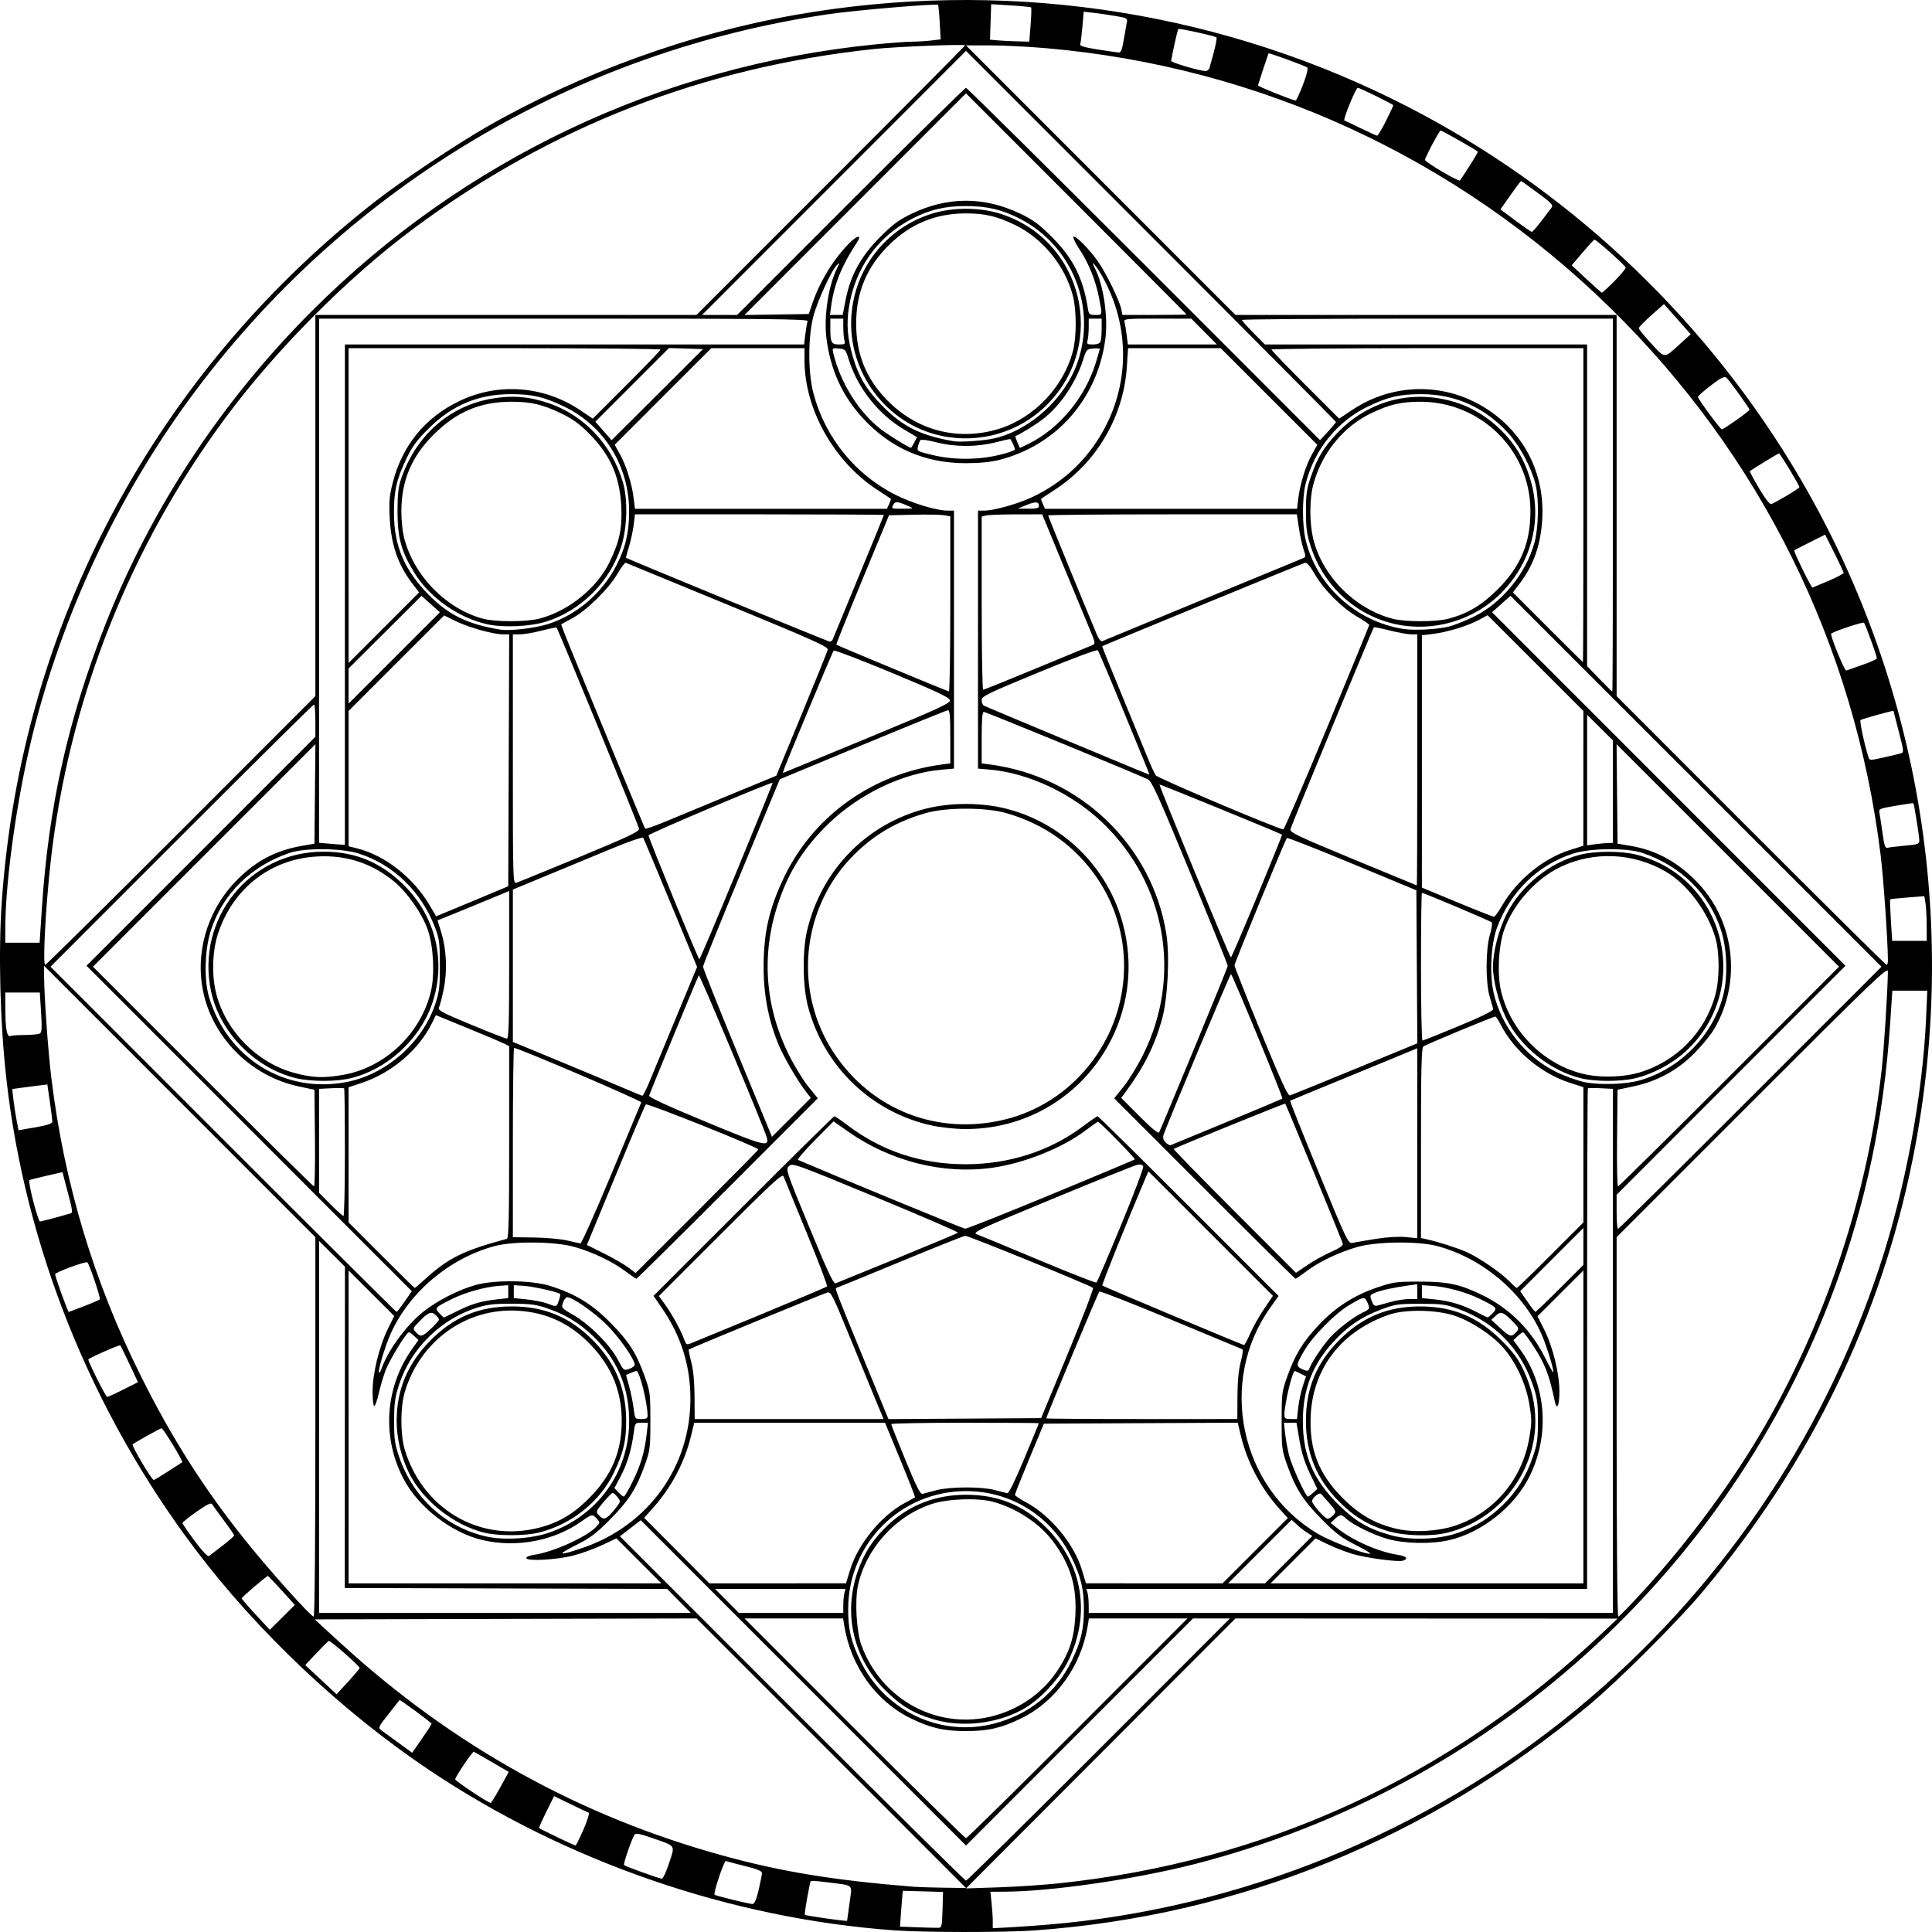 <?xml version="1.0" encoding="UTF-8" standalone="no"?>
<!-- Created with Inkscape (http://www.inkscape.org/) -->

<svg
   xmlns:dc="http://purl.org/dc/elements/1.1/"
   xmlns:cc="http://creativecommons.org/ns#"
   xmlns:rdf="http://www.w3.org/1999/02/22-rdf-syntax-ns#"
   xmlns:svg="http://www.w3.org/2000/svg"
   xmlns="http://www.w3.org/2000/svg"
   xmlns:sodipodi="http://sodipodi.sourceforge.net/DTD/sodipodi-0.dtd"
   xmlns:inkscape="http://www.inkscape.org/namespaces/inkscape"
   id="svg2"
   version="1.1"
   inkscape:version="0.91 r13725"
   width="2048"
   height="2048"
   viewBox="0 0 2048 2048"
   sodipodi:docname="Magic Circle 06.svg">
  <defs
     id="defs6" />
  <sodipodi:namedview
     pagecolor="#ffffff"
     bordercolor="#666666"
     borderopacity="1"
     objecttolerance="10"
     gridtolerance="10"
     guidetolerance="10"
     inkscape:pageopacity="0"
     inkscape:pageshadow="2"
     inkscape:window-width="640"
     inkscape:window-height="480"
     id="namedview4"
     showgrid="false"
     inkscape:zoom="0.27783203"
     inkscape:cx="1024"
     inkscape:cy="1024"
     inkscape:current-layer="svg2" />
  <path
     d="M 947.692,2046.231 C 774.45,2033.683 599.66,1973.371 454.635,1876.099 362.614,1814.379 272.891,1729.665 206.939,1642.23 96.577,1495.921 26.605,1321.53 6.687,1143.144 0.028,1083.499 -1.853,1009.248 1.928,955.253 22.491,661.642 164.428,395.719 397.894,213.399 425.219,192.06 484.535,152.42 516.267,134.292 616.227,77.186 731,35.573 843.015,15.822 1059.202,-22.297 1280.584,8.869 1475.967,104.929 c 168.283,82.736 311.936,211.687 413.088,370.811 141.392,222.425 190.925,491.225 138.631,752.308 -33.942,169.461 -109.1,324.124 -223.619,460.177 -26.577,31.575 -88.474,93.273 -119.677,119.293 -169.792,141.592 -370.939,223.295 -587.999,238.836 -31.424,2.25 -116.92,2.179 -148.7,-0.121 z m 51.429,-21.731 0.558,-18.955 -21.103,-0.617 c -11.606,-0.339 -21.254,-0.612 -21.438,-0.607 -0.185,0 -0.963,8.558 -1.73,19.006 l -1.394,18.996 18.361,0.681 c 10.098,0.375 20.122,0.63 22.274,0.566 3.596,-0.106 3.958,-1.651 4.472,-19.071 z m 109.988,15.84 c 204.517,-16.628 404.055,-97.729 562.515,-228.633 149.353,-123.38 259.733,-284.701 320.757,-468.786 27.004,-81.46 45.742,-181.643 49.356,-263.875 l 1.269,-28.869 -18.523,0 -18.523,0 -2.403,35.719 c -6.648,98.816 -25.592,189.107 -58.297,277.861 -111.439,302.418 -365.318,531.538 -678.208,612.065 -63.28,16.286 -153.419,29.379 -202.733,29.448 l -14.464,0.02 1.257,12.03 c 0.691,6.617 1.257,15.327 1.257,19.355 l 0,7.325 16.142,-0.836 c 8.878,-0.46 27.147,-1.731 40.599,-2.825 z m -211.159,-4.224 c 0.083,-0.269 1.242,-8.66 2.576,-18.646 2.803,-20.99 5.547,-18.342 -22.89,-22.088 -9.476,-1.248 -17.642,-1.856 -18.148,-1.35 -1.146,1.147 -7.119,34.989 -6.305,35.723 1.174,1.058 44.504,7.215 44.768,6.362 z m -93.727,-32.797 c 1.877,-8.066 3.449,-16.033 3.493,-17.705 0.059,-2.223 -4.781,-4.247 -18.018,-7.532 -9.954,-2.471 -19.066,-4.875 -20.248,-5.343 -1.811,-0.717 -13.506,34.178 -11.97,35.715 1.222,1.222 37.933,10.183 40.465,9.877 1.873,-0.226 4.049,-5.429 6.279,-15.012 z m 76.932,-144.828 -142.839,-142.885 -202.381,0.498 -202.381,0.498 28.55,26.101 c 118.135,108.003 252.179,182.423 403.856,224.22 62.677,17.271 118.261,26.341 203.253,33.165 4.304,0.346 18.391,0.776 31.304,0.958 l 23.477,0.329 -142.839,-142.885 z m 240.671,137.98 c 219.552,-22.968 414.807,-112.763 576.211,-264.991 l 16.631,-15.685 -202.511,-0.085 -202.511,-0.085 -142.825,143.094 -142.825,143.095 34.24,-1.136 c 18.832,-0.625 47.447,-2.518 63.589,-4.207 z m 43.045,-141.885 138.906,-138.961 -19.567,0 -19.567,0 -120.318,120.369 -120.318,120.369 -172.394,-172.44 -172.394,-172.44 -11.026,8.524 -11.026,8.524 182.433,182.509 c 100.338,100.38 183.317,182.509 184.398,182.509 1.081,0 64.474,-62.532 140.872,-138.961 z m -455.566,120.264 c 6.357,-19.525 7.724,-17.49 -17.714,-26.376 -13.886,-4.851 -17.751,-5.562 -19.045,-3.504 -3.051,4.853 -12.053,31.053 -11.024,32.083 1.425,1.426 37.15,14.318 40.008,14.438 1.278,0.052 4.777,-7.435 7.774,-16.642 z m -90.73,-35.627 c 4.142,-9.533 6.534,-17.356 5.419,-17.728 -1.097,-0.366 -9.791,-4.46 -19.318,-9.099 l -17.322,-8.434 -8.25,16.64 c -4.538,9.152 -7.986,16.902 -7.662,17.222 1.119,1.108 37.483,18.535 38.599,18.498 0.616,-0.02 4.457,-7.715 8.535,-17.1 z m 523.796,-107.145 116.404,-116.453 -52.244,0 -52.244,0 -1.165,7.34 c -6.794,42.811 -33.764,80.522 -70.428,98.475 -21.106,10.335 -35.116,13.575 -58.697,13.575 -23.581,0 -37.591,-3.24 -58.697,-13.575 -36.927,-18.081 -63.378,-55.079 -70.404,-98.475 l -1.188,-7.34 -52.244,0 -52.244,0 116.404,116.453 c 64.022,64.049 117.29,116.453 118.373,116.453 1.083,0 54.351,-52.404 118.373,-116.453 z m -612.145,62.716 9.068,-16.496 -17.819,-10.388 c -9.801,-5.713 -18.43,-10.657 -19.175,-10.986 -1.313,-0.578 -18.923,25.334 -19.826,29.173 -0.365,1.552 34.395,24.666 37.706,25.073 0.538,0.067 5.059,-7.303 10.046,-16.376 z m -72.732,-67.557 c -0.091,-1.238 -33.525,-25.917 -33.994,-25.092 -0.18,0.317 -5.45,7.031 -11.71,14.922 -10.707,13.495 -11.167,14.504 -7.748,16.981 1.999,1.449 10.207,7.429 18.24,13.289 l 14.605,10.655 10.342,-14.862 c 5.688,-8.174 10.308,-15.326 10.266,-15.893 z m 595.838,-0.046 c 37.764,-9.662 66.675,-33.152 83.11,-67.527 9.49,-19.849 12.534,-32.922 12.534,-53.823 0,-20.926 -3.05,-33.999 -12.557,-53.823 -21.227,-44.26 -63.939,-71.38 -112.42,-71.38 -68.956,0 -124.434,55.18 -124.894,124.224 -0.145,21.73 2.784,34.597 12.474,54.802 25.837,53.874 84.986,82.05 141.753,67.527 z m -63.574,-4.587 c -21.576,-6.427 -34.413,-14.123 -51.056,-30.609 -33.999,-33.678 -45.12,-80.926 -29.631,-125.878 6.953,-20.179 16.594,-34.9 32.769,-50.035 22.109,-20.689 50.459,-31.589 82.158,-31.589 34.156,0 61.46,11.22 85.296,35.052 38.571,38.565 47.245,91.676 23.044,141.096 -9.785,19.982 -31.096,42.392 -49.657,52.217 -27.767,14.699 -63.661,18.464 -92.923,9.747 z m 57.663,-2.292 c 29.909,-6.338 56.618,-24.142 73.024,-48.679 13.039,-19.502 18.135,-34.818 19.438,-58.426 1.744,-31.593 -4.958,-54.135 -23.53,-79.146 -14.04,-18.907 -38.171,-34.967 -63.006,-41.932 -16.25,-4.558 -48.134,-3.518 -65.517,2.136 -38.341,12.47 -69.661,46.975 -78.315,86.276 -3.533,16.047 -1.677,48.865 3.582,63.33 20.436,56.204 77.248,88.535 134.323,76.441 z m -666.21,-52.125 c 0.087,-2.076 -31.056,-29.481 -32.684,-28.762 -0.827,0.365 -6.786,6.275 -13.243,13.133 l -11.739,12.469 16.631,15.484 16.631,15.484 12.176,-13.274 c 6.697,-7.301 12.2,-13.841 12.229,-14.534 z m -82.527,-82.234 c -7.618,-8.439 -14.252,-15.344 -14.743,-15.344 -1.373,0 -27.619,22.354 -27.768,23.65 -0.072,0.628 6.607,8.398 14.843,17.265 l 14.974,16.123 13.272,-13.175 13.272,-13.175 -13.851,-15.344 z m 35.621,-173.393 0,-201.107 -143.808,-143.844 -143.808,-143.844 0.029,9.781 c 0.065,22.289 4.19,80.377 7.801,109.842 13.662,111.485 44.856,215.155 94.942,315.534 33.012,66.161 67.141,119.749 111.352,174.84 25.466,31.734 68.694,79.906 71.704,79.906 1.068,0 1.788,-80.958 1.788,-201.107 z M 1742.291,1686.167 c 48.824,-53.582 96.583,-118.553 129.408,-176.048 65.68,-115.042 107.912,-243.936 122.803,-374.804 2.606,-22.899 6.503,-84.004 6.741,-105.684 0.059,-5.238 -15.342,9.544 -143.744,137.978 l -143.808,143.844 0,201.107 c 0,118.671 0.726,201.107 1.77,201.107 0.974,0 13.047,-12.375 26.83,-27.501 z m -1022.53,10.875 -12.594,-12.711 -170.821,-0.5 -170.821,-0.5 0.065,-170.308 0.065,-170.308 -13.717,-13.616 -13.717,-13.616 0,197.135 0,197.135 197.068,0 197.068,0 -12.594,-12.711 z m 174.151,4.393 c 0.013,-4.575 0.558,-10.3 1.207,-12.722 l 1.18,-4.404 -69.141,0 -69.141,0 12.605,12.722 12.605,12.722 55.33,0 55.33,0 0.026,-8.318 z m 815.865,-269.437 0,-277.755 -12.888,-0.656 c -7.089,-0.361 -13.252,-0.29 -13.696,0.159 -0.444,0.448 -0.808,120.009 -0.808,265.69 l 0,264.874 -265.344,0 -265.344,0 1.18,4.404 c 0.649,2.422 1.192,8.147 1.206,12.722 l 0.026,8.318 277.834,0 277.834,0 0,-277.755 z m -1032.476,222.59 -23.842,-23.849 -15.28,7.17 c -8.404,3.944 -22.104,8.915 -30.446,11.048 -17.524,4.481 -48.571,6.23 -49.773,2.804 -0.464,-1.323 2.801,-2.748 8.131,-3.548 21.033,-3.155 56.522,-19.32 66.409,-30.248 3.596,-3.975 3.602,-4.249 0.181,-8.03 -4.653,-5.143 -5.254,-5.042 -16.137,2.702 -29.175,20.759 -68.883,28.303 -104.927,19.936 -33.119,-7.689 -68.166,-34.863 -83.971,-65.108 -23.127,-44.26 -19.497,-97.177 9.459,-137.879 l 6.47,-9.095 -4.38,-4.116 c -2.409,-2.264 -5.001,-4.116 -5.761,-4.116 -2.624,0 -20.663,29.563 -24.832,40.696 -2.301,6.144 -5.527,17.115 -7.17,24.381 -1.643,7.266 -3.772,13.211 -4.731,13.211 -0.959,0 -1.744,-6.933 -1.744,-15.407 0,-19.159 6.958,-47.694 16.211,-66.483 l 6.718,-13.641 -24.182,-24.132 -24.183,-24.132 0,165.843 0,165.843 165.81,0 165.81,0 -23.842,-23.85 z m 223.866,9.489 c 8.229,-27.119 33.034,-57.509 57.749,-70.752 5.664,-3.035 10.615,-5.774 11.003,-6.087 0.388,-0.313 -6.6,-18.233 -15.528,-39.823 l -16.234,-39.254 -101.112,0 -101.112,0 -3.355,13.809 c -6.918,28.473 -20.946,54.925 -40.941,77.2 l -8.784,9.786 34.571,34.74 34.571,34.74 72.414,-0.02 72.414,-0.02 4.347,-14.324 z m 429.377,-20.233 34.623,-34.593 -8.987,-9.933 c -19.295,-21.326 -34.046,-49.217 -40.713,-76.984 l -3.411,-14.207 -102.759,0.506 -102.759,0.506 -15.345,36.939 c -8.44,20.316 -15.345,37.659 -15.345,38.54 0,0.881 5.247,4.399 11.661,7.818 25.893,13.806 50.93,43.998 59.269,71.474 l 4.398,14.49 72.373,0.02 72.374,0.02 34.623,-34.593 z m 35.536,9.469 25.061,-25.125 -5.524,-3.508 c -3.038,-1.929 -7.971,-5.786 -10.963,-8.571 l -5.44,-5.063 -33.685,33.695 -33.684,33.695 19.587,0 19.587,0 25.061,-25.125 z m 312.392,-140.719 0,-165.843 -24.319,24.269 -24.319,24.269 6.912,13.73 c 9.359,18.59 16.291,46.726 16.291,66.121 0,15.221 -2.725,20.72 -4.967,10.024 -5.861,-27.952 -10.328,-39.5 -22.495,-58.143 -5.299,-8.12 -10.255,-14.763 -11.015,-14.763 -0.759,0 -3.396,1.894 -5.86,4.209 l -4.479,4.209 6.789,9.251 c 28.129,38.332 32.186,90.824 10.431,134.968 -15.787,32.033 -50.503,59.654 -85.064,67.677 -19.014,4.414 -47.051,3.911 -65.302,-1.172 -14.932,-4.159 -36.838,-14.901 -44.149,-21.651 -5.12,-4.726 -6.44,-4.676 -11.903,0.458 l -4.455,4.187 7.09,5.636 c 16.446,13.074 43.911,25.132 64.161,28.17 8.922,1.338 11.375,3.936 5.753,6.094 -4.959,1.903 -40.046,-2.803 -54.772,-7.348 -7.466,-2.304 -19.128,-6.895 -25.916,-10.202 l -12.342,-6.013 -23.845,23.853 -23.845,23.853 165.81,0 165.81,0 0,-165.843 z M 235.988,1638.371 c 6.726,-5.192 12.229,-10.036 12.229,-10.765 0,-0.729 -4.908,-7.865 -10.907,-15.858 -5.999,-7.994 -11.579,-15.711 -12.401,-17.15 -1.128,-1.974 -5.165,-0.052 -16.451,7.829 -8.226,5.745 -14.972,11.171 -14.991,12.059 -0.02,0.888 5.828,9.467 12.993,19.065 8.29,11.105 13.804,16.871 15.163,15.855 1.175,-0.877 7.639,-5.844 14.365,-11.036 z m 382.387,2.181 c 69.062,-23.817 113.501,-85.613 113.501,-157.833 0,-34.991 -9.982,-66.757 -30.202,-96.114 l -8.908,-12.933 95.187,-95.202 c 52.353,-52.361 95.797,-95.203 96.543,-95.203 0.746,0 6.967,4.248 13.825,9.441 36.486,27.625 78.264,41.447 125.279,41.447 46.3,0 89.655,-14.059 124.715,-40.442 7.634,-5.745 14.479,-10.445 15.211,-10.445 0.732,0 44.193,42.868 96.579,95.263 l 95.248,95.263 -8.707,12.206 c -55.894,78.353 -32.437,190.692 50.054,239.714 13.503,8.025 48.091,21.357 55.5,21.392 1.993,0.013 -4.602,-4.101 -14.655,-9.136 -15.194,-7.609 -21.253,-12.149 -35.907,-26.912 -19.998,-20.146 -28.138,-32.791 -36.93,-57.37 -5.872,-16.418 -6.133,-18.439 -6.133,-47.484 0,-29.046 0.261,-31.066 6.133,-47.484 8.121,-22.705 16.46,-36.352 32.886,-53.818 17.718,-18.839 37.409,-31.62 61.3,-39.786 17.829,-6.094 20.702,-6.508 45.446,-6.546 29.76,-0.046 42.721,2.634 65.545,13.552 29.794,14.252 53.024,37.186 67.918,67.052 4.43,8.883 8.338,15.868 8.684,15.521 1.303,-1.303 -7.46,-29.522 -12.883,-41.486 -19.844,-43.78 -62.138,-79.343 -109.698,-92.24 -20.161,-5.467 -64.706,-5.005 -85.111,0.884 -19.7,5.685 -40.416,15.572 -53.968,25.759 -5.771,4.338 -10.961,7.887 -11.532,7.887 -0.571,0 -44.052,-43.034 -96.624,-95.632 l -95.586,-95.632 10.079,-12.504 c 5.543,-6.877 14.887,-22.192 20.765,-34.033 41.38,-83.367 24.112,-181.134 -43.405,-245.763 -32.039,-30.669 -78.147,-52.449 -118.597,-56.025 l -13.207,-1.167 0,-136.72 0,-136.72 6.535,0 c 9.666,0 34.087,-6.691 48.835,-13.38 36.216,-16.426 64.383,-43.889 81.739,-79.692 23.918,-49.342 22.02,-106.239 -5.167,-154.869 -6.782,-12.131 -13.576,-19.836 -8.074,-9.157 9.268,17.99 14.263,52.154 11.069,75.714 -8.557,63.126 -51.797,112.202 -112.437,127.612 -9.029,2.294 -21.03,3.48 -35.218,3.48 -43.892,0 -80.316,-15.998 -109.818,-48.236 -21.496,-23.488 -33.955,-51.07 -38.136,-84.423 -2.885,-23.016 2.3,-56.545 11.509,-74.421 2.764,-5.366 2.755,-5.648 -0.1,-3.279 -5.259,4.363 -20.658,37.593 -25.101,54.166 -5.901,22.008 -5.923,60.04 -0.046,82.202 12.401,46.776 44.247,86.103 87.126,107.592 18.059,9.05 43.379,16.69 55.315,16.69 l 6.535,0 0,136.72 0,136.72 -13.207,1.167 c -41.034,3.627 -86.808,25.455 -119.523,56.996 -26.316,25.372 -42.535,51.038 -53.89,85.279 -17.744,53.504 -13.84,108.324 11.36,159.512 5.829,11.841 15.165,27.156 20.747,34.033 l 10.148,12.504 -95.586,95.632 c -52.572,52.597 -96.091,95.632 -96.708,95.632 -0.617,0 -5.903,-3.584 -11.747,-7.964 -13.761,-10.314 -34.037,-20.016 -53.67,-25.682 -20.405,-5.889 -64.95,-6.351 -85.111,-0.884 -47.56,12.898 -89.854,48.46 -109.698,92.24 -5.965,13.159 -14.137,40.231 -12.607,41.761 0.498,0.498 1.463,-0.762 2.144,-2.8 6.483,-19.393 25.713,-46.119 43.855,-60.951 14.588,-11.926 38.271,-24.1 56.741,-29.166 19.961,-5.476 59.199,-4.991 78.263,0.967 26.664,8.333 44.13,18.884 63.589,38.414 19.963,20.036 28.11,32.679 36.911,57.285 5.872,16.418 6.133,18.438 6.133,47.484 0,29.046 -0.261,31.066 -6.133,47.484 -8.791,24.579 -16.931,37.224 -36.93,57.37 -14.654,14.762 -20.712,19.303 -35.907,26.912 -21.478,10.755 -18.549,11.71 7.921,2.582 z m 369.427,-447.467 c -63.914,-13.864 -114.552,-62.547 -131.342,-126.271 -5.575,-21.158 -6.051,-58.253 -1.026,-79.874 14.942,-64.29 63.006,-113.732 126.135,-129.751 26.074,-6.616 58.894,-6.588 85.144,0.072 56.258,14.276 102.209,56.885 120.452,111.693 37.734,113.367 -45.768,228.793 -164.851,227.876 -9.835,-0.076 -25.366,-1.761 -34.513,-3.745 z m 75.738,-5.959 c 40.519,-9.453 76.129,-34.391 99.692,-69.815 37.575,-56.489 37.788,-129.66 0.541,-185.343 -23.128,-34.575 -56.248,-58.427 -97.401,-70.144 -21.475,-6.114 -63.27,-6.114 -84.746,0 -30.422,8.662 -54.204,22.408 -75.917,43.88 -56.471,55.845 -65.462,145.117 -21.271,211.204 39.863,59.615 108.762,86.627 179.101,70.218 z m -482.16,437.766 c 51.82,-17.634 85.545,-64.298 85.545,-118.365 0,-32.968 -10.583,-60.599 -32.124,-83.872 -15.606,-16.861 -32.383,-27.997 -52.987,-35.169 -13.694,-4.766 -18.591,-5.455 -39.132,-5.506 -18.877,-0.046 -26.164,0.789 -37.175,4.259 -38.37,12.092 -69.952,43.277 -82.418,81.381 -4.454,13.615 -5.266,19.524 -5.303,38.585 -0.039,19.527 0.669,24.581 5.339,38.165 14.878,43.278 48.981,74.507 92.09,84.331 18.383,4.189 47.604,2.507 66.165,-3.809 z m -69.025,-0.425 c -32.604,-8.565 -64.747,-34.399 -78.961,-63.46 -8.286,-16.942 -12.93,-36.625 -12.93,-54.802 0,-33.217 11.779,-61.111 36.139,-85.584 24.57,-24.683 51.238,-35.763 86.079,-35.763 34.04,0 61.146,11.205 85.151,35.2 24.262,24.252 35.676,51.315 35.921,85.167 0.157,21.704 -2.777,34.356 -12.902,55.629 -14.6,30.676 -44.639,54.839 -79.104,63.63 -14.931,3.808 -44.862,3.799 -59.393,-0.02 z m 53.75,-3.788 c 23.465,-4.972 40.582,-14.547 58.644,-32.804 23.828,-24.086 34.292,-49.008 34.292,-81.669 0,-31.366 -10.465,-57.109 -32.709,-80.461 -21.497,-22.568 -46.462,-34.367 -76.802,-36.3 -55.082,-3.509 -104.299,31.78 -120.532,86.424 -4.682,15.76 -4.686,44.925 -0.007,60.571 18.356,61.398 76.456,97.093 137.115,84.24 z m 978.998,4.324 c 19.272,-6.719 33.674,-15.625 48.102,-29.745 14.664,-14.352 24.559,-30.258 31.668,-50.906 4.656,-13.524 5.384,-18.682 5.384,-38.147 0,-19.464 -0.728,-24.622 -5.384,-38.147 -13.498,-39.206 -40.643,-66.71 -79.77,-80.825 -12.771,-4.607 -17.15,-5.173 -39.786,-5.141 -23.666,0.033 -26.551,0.46 -41.47,6.118 -20.849,7.908 -34.843,17.366 -50.128,33.88 -22.357,24.155 -32.645,50.664 -32.645,84.114 0,36.24 10.813,61.933 37.079,88.103 18.515,18.447 32.594,26.651 57.182,33.318 20.177,5.471 49.738,4.36 69.767,-2.623 z m -74.026,-2.016 c -20.627,-6.122 -35.96,-15.434 -51.861,-31.496 -23.679,-23.919 -34.886,-51.317 -34.886,-85.285 0,-34.616 11.186,-61.507 35.836,-86.146 24.005,-23.995 51.111,-35.2 85.151,-35.2 34.688,0 61.387,11.145 86.297,36.025 12.176,12.161 17.534,19.335 23.066,30.883 8.374,17.481 12.856,36.46 12.856,54.439 0,55.238 -38.716,104.631 -92.791,118.381 -17.396,4.423 -45.775,3.71 -63.667,-1.6 z m 72.342,-6.007 c 40.794,-13.929 70.345,-49.216 77.685,-92.764 2.743,-16.275 2.743,-19.745 0,-36.02 -3.635,-21.566 -14.237,-44.405 -27.71,-59.692 -12.053,-13.677 -34.198,-28.152 -51.979,-33.976 -18.994,-6.222 -51.689,-6.742 -68.382,-1.088 -50.461,17.093 -81.204,56.386 -83.634,106.895 -1.729,35.929 8.33,62.026 33.743,87.541 17.806,17.878 35.047,27.668 57.858,32.855 18.05,4.104 43.979,2.546 62.418,-3.749 z m -893.278,-15.224 c 3.85,-4.5 7,-9.054 7,-10.121 0,-2.277 -5.866,-9.098 -7.823,-9.098 -0.741,0 -5.1,4.452 -9.686,9.893 -8.046,9.545 -8.218,10.027 -4.894,13.7 4.991,5.516 7.567,4.785 15.403,-4.374 z m 763.179,4.309 c 3.722,-4.114 3.965,-3.691 -12.909,-22.405 -1.868,-2.072 -9.554,4.071 -9.554,7.636 0,3.309 13.555,18.642 16.48,18.642 1.363,0 4.056,-1.743 5.983,-3.873 z m -742.597,-35.761 c 8.597,-17.568 12.551,-30.956 14.739,-49.909 l 1.412,-12.232 -6.856,0 c -6.799,0 -6.868,0.087 -8.183,10.275 -2.287,17.722 -6.942,33.309 -13.851,46.38 l -6.67,12.618 4.233,4.507 c 2.328,2.479 4.918,4.507 5.754,4.507 0.836,0 5.076,-7.266 9.422,-16.147 z m 721.3,12.056 4.353,-4.091 -7.843,-16.349 c -5.478,-11.42 -8.802,-21.989 -11.023,-35.053 l -3.181,-18.703 -6.664,0 -6.664,0 1.321,11.676 c 0.726,6.422 2.61,16.77 4.185,22.997 2.884,11.397 17.595,43.615 19.915,43.615 0.686,0 3.206,-1.841 5.6,-4.091 z m -399.408,-2.696 c 14.797,-3.806 47.649,-3.9 61.936,-0.177 5.957,1.552 11.918,3.093 13.247,3.425 1.489,0.372 8.369,-13.663 17.934,-36.584 8.535,-20.453 15.526,-37.407 15.535,-37.676 0.01,-0.27 -35.202,-0.489 -78.247,-0.489 -43.045,0 -78.265,0.66 -78.267,1.468 -0.002,0.807 6.788,17.982 15.089,38.166 11.585,28.17 15.792,36.485 18.102,35.782 1.655,-0.504 8.257,-2.265 14.671,-3.915 z m -814.407,-19.944 c 7.835,-5.014 14.569,-9.373 14.964,-9.688 1.179,-0.941 -20.146,-35.995 -21.898,-35.996 -1.41,-9e-4 -28.112,14.863 -30.636,17.054 -1.458,1.266 20.174,37.746 22.383,37.746 0.518,0 7.352,-4.102 15.188,-9.116 z m 508.267,-58.897 c -0.059,-13.636 -8.461,-47.462 -11.79,-47.462 -0.939,0 -3.81,0.958 -6.38,2.13 l -4.673,2.13 3.329,12.06 c 1.831,6.633 3.956,17.124 4.722,23.314 1.391,11.241 1.4,11.254 8.1,11.254 5.089,0 6.704,-0.826 6.692,-3.425 z m 240.594,-19.572 c -5.248,-12.648 -17.722,-43.049 -27.721,-67.557 -16.2,-39.709 -18.611,-44.458 -22.149,-43.619 -4.11,0.975 -145.832,59.271 -147.047,60.487 -0.377,0.377 0.799,6.322 2.614,13.21 2.17,8.235 3.354,20.734 3.458,36.496 l 0.158,23.971 100.114,0 100.114,0 -9.542,-22.997 z m 204.839,-46.289 c 15.546,-37.569 27.562,-68.955 26.702,-69.747 -2.985,-2.747 -132.41,-55.507 -135.458,-55.22 -1.686,0.159 -32.965,12.665 -69.509,27.79 -36.544,15.126 -66.802,27.501 -67.241,27.501 -1.661,0 1.849,9.084 28.261,73.144 l 27.153,65.859 80.913,-0.51 80.913,-0.51 28.266,-68.308 z m 179.839,45.305 c 0.088,-16.091 1.239,-28.142 3.502,-36.665 1.854,-6.983 2.676,-12.963 1.826,-13.289 -0.85,-0.326 -35.003,-14.53 -75.895,-31.565 -40.892,-17.034 -75.01,-30.387 -75.816,-29.673 -1.276,1.131 -56.253,132.525 -56.253,134.445 0,0.401 45.564,0.725 101.253,0.722 l 101.253,-0.01 0.131,-23.97 z m 64.442,11.749 c 0.752,-6.728 2.917,-16.897 4.811,-22.599 l 3.442,-10.366 -5.5,-2.845 c -3.025,-1.565 -5.913,-2.845 -6.418,-2.845 -2.606,0 -11.016,35.388 -11.016,46.354 0,3.852 1.001,4.534 6.656,4.534 l 6.656,0 1.368,-12.232 z m -1245.431,-19.05 15.501,-7.796 -8.979,-19.116 c -4.938,-10.514 -9.287,-19.477 -9.663,-19.919 -0.829,-0.975 -33.969,13.637 -33.969,14.977 0,2.852 18.473,39.65 19.904,39.65 0.938,0 8.68,-3.508 17.205,-7.796 z m 542.036,-26.202 c 0,-5.811 -16.065,-28.86 -29.441,-42.241 -13.376,-13.38 -36.418,-29.45 -42.227,-29.45 -1.264,0 -3.194,2.568 -4.288,5.707 -1.947,5.587 -1.715,5.864 11.047,13.211 16.957,9.761 38.723,31.596 46.871,47.018 6.302,11.928 6.489,12.082 12.218,10.084 3.2,-1.116 5.819,-3.064 5.819,-4.329 z m 715.522,3.172 c 2.274,-6.235 13.974,-23.625 21.522,-31.989 8.545,-9.468 24.577,-21.744 34.71,-26.578 7.737,-3.691 7.939,-4.184 4.658,-11.387 -2.639,-5.794 -3.629,-5.612 -19.07,3.504 -14.738,8.701 -38.82,33.14 -47.594,48.301 -8.569,14.805 -8.806,16.353 -2.935,19.185 6.184,2.983 7.291,2.852 8.709,-1.036 z m -582.475,-56.254 c 38.202,-15.79 70.069,-29.299 70.816,-30.02 0.747,-0.721 -8.997,-26.412 -21.653,-57.091 -12.656,-30.679 -23.652,-57.497 -24.436,-59.595 -1.203,-3.222 -11.586,6.346 -66.776,61.535 l -65.351,65.35 6.501,8.925 c 7.341,10.078 17.115,27.92 20.298,37.055 1.864,5.348 2.685,5.883 6.634,4.327 2.479,-0.977 35.763,-14.695 73.966,-30.485 z m 519.354,20.046 c 2.908,-6.728 9.529,-18.5 14.713,-26.161 l 9.427,-13.928 -65.994,-65.994 -65.994,-65.994 -4.029,9.463 c -19.147,44.969 -45.588,110.833 -44.807,111.614 1.013,1.013 148.075,62.761 150.187,63.061 0.666,0.095 3.591,-5.333 6.498,-12.061 z m -868.114,-5.502 c 4.573,-4.318 8.315,-8.563 8.315,-9.434 0,-0.871 -1.688,-3.111 -3.75,-4.978 -4.515,-4.087 -7.873,-2.663 -17.625,7.478 -6.549,6.81 -6.62,7.058 -3.121,10.925 4.923,5.442 6.637,5.019 16.181,-3.991 z m 1150.016,3.991 c 3.499,-3.868 3.428,-4.115 -3.121,-10.925 -10.247,-10.655 -13.1,-11.665 -18.533,-6.559 l -4.615,4.337 9.202,8.475 c 10.52,9.689 12.13,10.13 17.067,4.673 z M 484.365,1389.939 c 15.323,-7.667 25.598,-10.71 42.444,-12.569 l 11.958,-1.32 0,-6.85 0,-6.85 -9.783,0.701 c -14.729,1.055 -36.238,7.088 -50.174,14.073 -17.879,8.962 -18.275,9.409 -13.139,14.877 2.376,2.53 4.558,4.599 4.849,4.599 0.292,0 6.521,-2.998 13.844,-6.662 z m 1097.96,2.063 c 5.135,-5.468 4.74,-5.916 -13.139,-14.877 -14.358,-7.197 -35.666,-13.058 -51.152,-14.071 l -10.761,-0.704 0,6.85 0,6.85 13.301,1.315 c 16.002,1.582 30.153,5.839 44.511,13.388 5.867,3.085 11.175,5.663 11.795,5.728 0.62,0.066 3.07,-1.95 5.446,-4.48 z M 88.8,1384.734 c 8.584,-3.298 16.247,-6.623 17.027,-7.389 1.147,-1.126 -10.858,-36.791 -13.176,-39.142 -1.516,-1.538 -34.222,10.48 -34.222,12.575 0,2.671 13.5,39.952 14.467,39.952 0.163,0 7.32,-2.698 15.904,-5.996 z m 340.16,-5.078 7.587,-10.925 -172.429,-172.493 -172.429,-172.493 121.309,-121.335 121.309,-121.335 0,-17.131 c 0,-9.422 -0.663,-17.131 -1.473,-17.131 -0.81,0 -63.981,62.533 -140.38,138.962 L 53.546,1024.735 236.477,1207.733 c 100.612,100.648 183.373,182.964 183.913,182.923 0.54,-0.039 4.396,-4.991 8.569,-11 z m 1224.539,-13.852 24.974,-24.926 0,-19.593 0,-19.593 -33.51,33.521 -33.511,33.521 7.586,10.924 c 4.172,6.008 8.014,10.957 8.537,10.998 0.523,0.039 12.189,-11.143 25.925,-24.852 z m -1061.108,12.865 c 1.186,-3.404 1.775,-6.571 1.309,-7.037 -2.001,-2.002 -28.438,-7.917 -38.301,-8.569 l -10.761,-0.712 0,6.85 0,6.85 13.696,1.383 c 7.533,0.761 17.218,2.68 21.522,4.266 10.522,3.875 10.092,3.979 12.535,-3.031 z m 882.52,1.248 c 5.876,-1.588 14.46,-2.887 19.077,-2.887 l 8.393,0 0,-7.852 0,-7.852 -8.316,1.149 c -15.89,2.195 -29.874,5.206 -36.082,7.768 -5.998,2.475 -6.153,2.819 -3.933,8.702 1.813,4.805 3.159,5.881 6.245,4.992 2.163,-0.623 8.741,-2.432 14.617,-4.02 z M 450.752,1355.813 c 24.347,-22.259 40.961,-30.436 86.548,-42.596 1.917,-0.511 2.446,-22.659 2.446,-102.419 l 0,-101.767 -4.276,-2.289 c -2.352,-1.259 -19.835,-8.674 -38.853,-16.477 l -34.577,-14.187 -3.947,8.089 c -14.047,28.789 -43.018,53.394 -75.363,64.003 l -13.207,4.332 0,71.632 0,71.632 34.709,34.76 c 19.09,19.118 35.035,34.76 35.433,34.76 0.398,0 5.387,-4.263 11.086,-9.473 z m 1192.971,-25.247 34.749,-34.72 0,-71.702 0,-71.702 -13.768,-4.428 c -31.083,-9.998 -59.778,-34.072 -74.041,-62.118 -2.326,-4.575 -4.811,-8.318 -5.52,-8.318 -2.341,0 -73.906,29.768 -76.404,31.781 -1.899,1.53 -2.446,24.43 -2.446,102.49 l 0,100.519 5.381,1.165 c 12.128,2.626 32.901,9.235 42.822,13.623 13,5.751 36.64,21.916 45.652,31.217 3.684,3.803 7.178,6.914 7.763,6.914 0.585,0 16.701,-15.624 35.813,-34.72 z m -692.275,3.015 c 34.521,-14.135 63.354,-26.215 64.072,-26.845 0.718,-0.63 -38.463,-17.585 -87.068,-37.677 -86.077,-35.583 -88.469,-36.438 -92.085,-32.93 -3.635,3.527 -3.192,4.862 21.413,64.486 19.376,46.954 25.786,60.63 28.013,59.775 1.589,-0.61 31.133,-12.674 65.655,-26.809 z m 236.844,-34.76 c 13.541,-32.788 24.143,-60.859 23.559,-62.38 -0.718,-1.871 -2.792,-2.401 -6.411,-1.64 -2.943,0.619 -43.65,16.981 -90.462,36.36 -80.063,33.145 -84.763,35.361 -79.241,37.357 3.228,1.167 32.724,13.381 65.545,27.143 32.822,13.762 60.286,24.515 61.032,23.897 0.746,-0.618 12.436,-27.95 25.977,-60.738 z m -384.409,-80.334 c 0,-2.263 -117.709,-49.383 -119.256,-47.74 -0.908,0.965 -14.018,31.699 -29.133,68.299 -15.115,36.6 -28.81,69.717 -30.432,73.594 l -2.95,7.049 18.003,8.964 c 9.902,4.93 21.525,11.629 25.83,14.886 l 7.826,5.923 65.056,-64.983 c 35.781,-35.741 65.056,-65.437 65.056,-65.992 z m 607.056,108.608 c 9.12,-4.029 13.009,-6.759 12.508,-8.782 -0.786,-3.17 -60.068,-147.344 -61.026,-148.416 -0.527,-0.589 -116.145,46.397 -118.222,48.044 -0.49,0.389 28.469,30.087 64.354,65.995 l 65.245,65.288 11.952,-8.141 c 6.574,-4.478 17.909,-10.772 25.188,-13.988 z m -762.793,-82.667 c 16.908,-40.636 31.146,-74.778 31.64,-75.871 0.727,-1.609 -130.337,-57.708 -134.823,-57.708 -0.718,0 -1.305,45.141 -1.305,100.313 l 0,100.313 22.99,0.348 c 12.644,0.192 28.273,1.615 34.729,3.164 6.457,1.549 12.704,2.93 13.884,3.07 1.179,0.14 15.978,-32.993 32.886,-73.63 z m 810.211,68.849 c 12.15,-1.943 24.2,-2.674 31.794,-1.928 l 12.229,1.201 0,-100.692 0,-100.692 -25.925,10.753 c -14.259,5.914 -44.414,18.317 -67.013,27.561 -22.599,9.244 -41.42,17.07 -41.825,17.39 -0.406,0.32 13.242,34.568 30.327,76.107 30.286,73.634 31.187,75.499 35.956,74.477 2.69,-0.577 13.696,-2.456 24.457,-4.178 z m -344.24,-46.997 c 48.361,-20.006 88.324,-36.769 88.807,-37.25 0.923,-0.92 -37.211,-39.893 -39.033,-39.893 -0.58,0 -6.319,3.994 -12.754,8.876 -24.946,18.923 -65.476,35.162 -99.618,39.912 -51.733,7.198 -107.385,-6.798 -152.347,-38.314 l -15.578,-10.919 -19.8,20.009 c -10.89,11.005 -18.92,20.385 -17.844,20.846 48.313,20.673 174.994,72.824 177.187,72.943 1.679,0.091 42.62,-16.203 90.981,-36.209 z m 741.427,-102.588 138.908,-138.963 -196.633,-196.567 -196.633,-196.567 -9.756,8.701 -9.756,8.701 187.306,187.379 187.306,187.379 -121.299,121.379 -121.299,121.379 0,18.071 c 0,9.939 0.663,18.071 1.473,18.071 0.81,0 63.981,-62.533 140.381,-138.963 z M 58.468,1290.85 c 8.049,-2.188 15.63,-4.321 16.847,-4.742 1.565,-0.541 1.169,-4.67 -1.356,-14.127 -1.962,-7.349 -4.5,-16.986 -5.639,-21.414 l -2.072,-8.052 -17.116,3.891 c -9.414,2.14 -17.478,4.216 -17.919,4.615 -1.853,1.67 8.972,43.806 11.253,43.806 0.752,0 7.954,-1.79 16.003,-3.978 z m 307.143,-69.091 c 0,-36.959 -0.363,-67.564 -0.808,-68.013 -0.444,-0.448 -6.607,-0.52 -13.696,-0.159 l -12.888,0.656 0,55.071 0,55.071 12.172,12.285 c 6.695,6.757 12.858,12.285 13.696,12.285 0.838,0 1.524,-30.239 1.524,-67.197 z m -31.762,-15.344 -0.522,-51.226 -16.631,-3.526 c -49.231,-10.438 -89.411,-49.382 -100.669,-97.571 -9.792,-41.914 2.752,-87.085 33.057,-119.038 20.423,-21.534 42.233,-33.387 70.547,-38.339 l 13.696,-2.395 0.512,-52.714 0.512,-52.714 -117.902,117.919 -117.902,117.919 116.406,116.455 c 64.023,64.05 117.084,116.456 117.912,116.456 0.828,0 1.271,-23.052 0.984,-51.226 z M 1833.044,1141.185 1949.45,1024.73 1831.548,906.81 l -117.902,-117.919 0.512,52.714 0.512,52.714 13.723,2.312 c 27.723,4.671 50.839,17.489 71.993,39.92 38.855,41.202 45.734,104.95 16.654,154.353 -3.574,6.071 -13.101,17.685 -21.172,25.81 -17.877,17.996 -39.299,29.591 -64.567,34.948 l -16.631,3.526 -0.522,51.226 c -0.287,28.174 0.156,51.226 0.984,51.226 0.828,0 53.889,-52.405 117.912,-116.456 z m -1020.171,64.735 c -2.437,-9.466 -71.228,-173.58 -72.129,-172.075 -1.524,2.548 -51.89,124.611 -52.627,127.542 -0.437,1.738 19.228,10.829 59.99,27.735 62.242,25.814 67.433,27.16 64.766,16.798 z m 487.981,-16.742 c 31.745,-13.142 58.069,-24.235 58.497,-24.651 1.038,-1.01 -53.057,-131.964 -54.512,-131.964 -0.94,0 -65.867,154.788 -71.198,169.739 -1.235,3.464 -0.759,5.684 1.833,8.549 1.926,2.129 4.437,3.499 5.581,3.046 1.144,-0.453 28.054,-11.577 59.799,-24.718 z m -445.652,-30.81 c -9.075,-11.443 -24.093,-37.053 -29.873,-50.941 -13.065,-31.393 -17.938,-64.766 -15.106,-103.447 1.875,-25.611 8.713,-49.353 21.922,-76.127 31.547,-63.94 93.341,-107.662 165.928,-117.403 l 9.294,-1.247 0,-28.259 c 0,-21.388 -0.595,-28.221 -2.446,-28.1 -1.345,0.087 -42.022,16.601 -90.394,36.697 l -87.948,36.538 -40.629,97.86 c -22.346,53.823 -40.663,99.181 -40.705,100.796 -0.039,1.615 16.38,42.841 36.492,91.614 l 36.568,88.678 20.604,-20.611 20.604,-20.61 -4.312,-5.437 z m 410.545,-46.538 c 19.627,-47.364 35.702,-86.998 35.722,-88.075 0.02,-1.077 -17.881,-45.395 -39.78,-98.485 -33.557,-81.351 -40.606,-96.93 -44.838,-99.087 -9.465,-4.826 -171.685,-71.542 -173.954,-71.542 -1.61,0 -2.267,7.905 -2.267,27.281 l 0,27.281 9.294,1.247 c 95.585,12.827 171.416,85.811 186.405,179.406 3.824,23.873 1.538,68.839 -4.619,90.87 -7.761,27.773 -19.455,51.1 -38.43,76.658 l -4.759,6.41 19.418,19.497 c 12.822,12.874 19.877,18.675 20.77,17.077 0.744,-1.331 17.411,-41.173 37.038,-88.537 z M 55.493,1189.039 c 0,-1.56 -1.192,-11.084 -2.648,-21.165 l -2.648,-18.329 -10.069,1.247 c -5.538,0.686 -13.919,1.784 -18.624,2.441 l -8.555,1.194 1.254,10.996 c 0.69,6.048 2.197,15.878 3.349,21.845 l 2.095,10.849 17.923,-3.12 c 12.912,-2.248 17.923,-3.913 17.923,-5.956 z m 632.601,-41.491 c 3.236,-7.804 15.999,-38.57 28.361,-68.369 l 22.477,-54.179 -27.962,-67.493 c -15.379,-37.121 -28.493,-68.351 -29.141,-69.401 -0.679,-1.099 -15.096,3.861 -33.968,11.685 -18.034,7.476 -48.857,20.25 -68.496,28.387 l -35.708,14.794 0,80.753 0,80.753 46.469,19.215 c 25.558,10.568 56.154,23.368 67.991,28.444 11.837,5.076 22.1,9.313 22.807,9.415 0.707,0.102 3.933,-6.2 7.169,-14.005 z m 748.273,-14.36 66.055,-27.214 -0.51,-81.108 -0.51,-81.108 -68.059,-28.272 c -37.433,-15.55 -68.559,-27.772 -69.17,-27.16 -1.799,1.799 -55.488,132.227 -55.541,134.924 -0.026,1.354 12.52,33.101 27.881,70.549 21.015,51.231 28.656,67.903 30.864,67.345 1.614,-0.408 32.66,-12.988 68.99,-27.956 z m -1069.461,13.906 c 42.589,-8.054 81.184,-42.053 94.742,-83.46 4.078,-12.454 4.715,-18.063 4.642,-40.858 -0.076,-23.567 -0.63,-27.848 -5.132,-39.617 -14.567,-38.081 -44.12,-66.719 -80.873,-78.367 -18.446,-5.846 -57.057,-6.193 -73.372,-0.659 -40.797,13.839 -70.84,43.403 -83.342,82.015 -6.611,20.418 -7.502,52.267 -1.98,70.762 19.337,64.759 80.159,102.506 145.315,90.184 z m -53.121,-4.173 c -43.488,-10.516 -80.875,-48.723 -90.045,-92.018 -16.346,-77.178 40.913,-148.211 119.37,-148.086 33.776,0.052 60.794,11.366 85.296,35.713 33.879,33.665 45.018,81.674 29.318,126.359 -13.234,37.666 -48.02,69.121 -86.466,78.186 -15.524,3.661 -41.988,3.589 -57.472,-0.155 z m 50.271,-3.581 c 44.522,-7.942 82.239,-43.997 92.773,-88.686 4.191,-17.781 2.66,-47.609 -3.334,-64.938 -5.969,-17.256 -22.037,-40.207 -36.122,-51.596 -23.939,-19.357 -50.34,-27.894 -81.112,-26.228 -49.14,2.66 -88.746,33.259 -104.929,81.067 -6.317,18.662 -7.135,45.275 -1.995,64.889 10.28,39.224 42.66,72.266 81.488,83.155 19.819,5.558 32.136,6.099 53.23,2.336 z m 1375.07,5.649 c 42.108,-12.422 76.329,-47.347 87.385,-89.183 5.247,-19.852 4.347,-49.707 -2.098,-69.657 -12.468,-38.591 -42.524,-68.173 -83.331,-82.015 -16.315,-5.534 -54.925,-5.187 -73.371,0.659 -37.153,11.775 -66.577,40.335 -80.739,78.367 -6.576,17.659 -8.194,49.93 -3.507,69.953 8.232,35.169 33.422,66.965 65.683,82.909 9.134,4.514 22.77,9.482 30.303,11.039 16.561,3.424 44.311,2.46 59.676,-2.072 z m -63.283,-2.004 c -32.594,-7.894 -64.984,-33.992 -79.369,-63.954 -7.831,-16.309 -13.874,-39.85 -13.874,-54.043 0,-15.582 5.787,-38.395 13.965,-55.056 14.944,-30.444 45.557,-55.424 78.237,-63.841 16.326,-4.205 44.189,-4.213 60.269,-0.013 94.21,24.584 123.464,142.745 51.639,208.58 -14.237,13.05 -34.89,24.014 -53.454,28.378 -15.64,3.676 -42.127,3.654 -57.413,-0.046 z m 61.536,-5.953 c 40.048,-11.886 70.456,-43.031 81.113,-83.08 4.41,-16.57 4.395,-44.268 -0.033,-59.594 -8.12,-28.119 -29.783,-57.071 -52.688,-70.419 -34.336,-20.009 -76.284,-21.876 -111.562,-4.964 -26.237,12.578 -50.144,39.274 -59.768,66.741 -6.004,17.136 -7.502,46.908 -3.267,64.938 10.363,44.117 47.899,80.377 91.858,88.734 16.439,3.126 39.2,2.139 54.344,-2.356 z m -190.868,-49.438 c 25.587,-10.649 36.842,-16.257 36.339,-18.104 -0.401,-1.472 -2.128,-7.521 -3.838,-13.441 -4.371,-15.135 -4.163,-50.207 0.387,-65.338 1.904,-6.333 2.743,-12.201 1.865,-13.041 -1.563,-1.493 -71.997,-31.225 -73.969,-31.225 -0.55,0 -1,35.23 -1,78.288 0,43.058 0.709,78.288 1.575,78.288 0.866,0 18.255,-6.942 38.642,-15.428 z m -1006.765,-64.844 0,-78.314 -7.337,3.091 c -11.832,4.984 -59.782,24.664 -64.397,26.431 l -4.232,1.62 3.746,12.039 c 5.754,18.493 6.829,41.105 2.882,60.591 -1.832,9.043 -4.13,17.936 -5.106,19.761 -1.534,2.868 3.07,5.332 33.889,18.136 19.615,8.149 36.765,14.849 38.11,14.889 1.917,0.059 2.446,-16.858 2.446,-78.243 z m -512.952,74.37 c 7.176,-0.013 14.185,-0.752 15.575,-1.635 1.951,-1.238 2.22,-6.371 1.179,-22.478 l -1.349,-20.873 -18.299,0 -18.299,0 0.021,16.147 c 0.029,21.93 1.695,31.337 5.303,29.952 1.552,-0.596 8.693,-1.097 15.869,-1.113 z m 165.189,-216.761 142.323,-142.418 0,-202.049 0,-202.049 202.011,0 202.011,0 142.346,-142.381 c 78.29,-78.31 142.347,-142.824 142.348,-143.365 0,-1.525 -72.865,1.363 -95.874,3.8 -181.62,19.234 -343.389,82.306 -489.144,190.711 -69.371,51.595 -145.206,127.876 -198.693,199.86 -102.111,137.424 -166.687,301.22 -185.573,470.706 -5.422,48.658 -8.632,109.603 -5.772,109.603 0.932,0 65.74,-64.088 144.017,-142.418 z M 2001.281,1018.373 c -0.131,-21.792 -4.639,-86.909 -7.774,-112.294 -27.465,-222.439 -127.26,-424.059 -287.263,-580.369 -162.815,-159.058 -371.398,-254.984 -597.135,-274.618 -18.832,-1.638 -45.684,-2.983 -59.67,-2.989 l -25.43,-0.011 142.82,142.876 142.82,142.875 202.021,0 202.021,0 0,202.049 0,202.049 142.323,142.418 c 78.278,78.33 142.991,142.418 143.808,142.418 0.817,0 1.474,-1.982 1.459,-4.404 z M 780.92,923.596 c 21.221,-51.32 38.368,-93.526 38.103,-93.79 -1.227,-1.228 -131.556,53.945 -131.556,55.692 0,2.9 52.64,131.322 53.848,131.368 0.562,0.02 18.383,-41.95 39.605,-93.27 z m 551.762,26.442 c 14.781,-35.701 26.654,-65.071 26.383,-65.267 -2.05,-1.486 -129.477,-53.623 -129.936,-53.164 -0.849,0.849 74.458,183.291 75.668,183.318 0.555,0.013 13.103,-29.187 27.885,-64.887 z M 44.382,962.863 c 7.085,-107.95 27.637,-199.906 67.16,-300.488 48.43,-123.251 122.944,-236.452 218.851,-332.474 C 490.927,169.173 700.178,69.958 926.676,47.18 c 16.421,-1.651 34.47,-3.01 40.11,-3.02 5.64,-0.01 14.777,-0.561 20.305,-1.225 l 10.051,-1.208 -0.983,-17.858 C 995.619,14.048 994.816,5.623 994.376,5.148 992.917,3.574 907.069,10.833 879.212,14.887 610.699,53.954 371.102,196.133 208.134,413.109 129.433,517.892 70.358,640.775 36.948,769.193 19.282,837.099 5.601,931.238 5.601,984.895 l 0,14.395 18.195,0 18.195,0 2.391,-36.427 z m 1997.992,18.323 c -0.02,-8.881 -0.581,-19.533 -1.264,-23.672 l -1.243,-7.524 -17.812,1.382 c -9.797,0.76 -18.086,1.631 -18.42,1.934 -0.334,0.303 0.02,10.334 0.768,22.289 l 1.375,21.737 18.309,0 18.309,0 -0.02,-16.147 z m -1519.259,-35.159 15.653,-6.571 0.503,-133.509 0.503,-133.509 -6.549,0 c -10.291,0 -36.291,-7.259 -49.966,-13.951 l -12.465,-6.099 -50.635,50.623 -50.635,50.623 0,71.709 0,71.709 9.143,2.303 c 29.395,7.404 59.364,30.857 76.533,59.891 l 7.136,12.068 22.563,-9.357 c 12.41,-5.146 29.607,-12.314 38.216,-15.928 z m 1069.162,13.972 c 15.246,-26.628 43.712,-50.035 71.578,-58.856 l 14.548,-4.605 0.033,-71.452 0.033,-71.452 -50.765,-50.753 -50.765,-50.753 -9.4,5.085 c -11.748,6.355 -33.149,12.868 -48.532,14.769 l -11.739,1.451 0,133.735 0,133.735 37.175,15.417 c 20.446,8.479 38.055,15.425 39.132,15.435 1.076,0.01 4.99,-5.281 8.698,-11.757 z m -89.896,-154.471 0,-133.089 -6.476,0 c -3.562,0 -13.754,-1.841 -22.65,-4.091 -8.896,-2.25 -16.47,-3.792 -16.831,-3.425 -1.296,1.314 -87.629,210.172 -88.46,214.001 -0.753,3.471 6.751,7.065 66.294,31.748 36.929,15.309 67.364,27.859 67.632,27.89 0.269,0.033 0.489,-59.834 0.489,-133.033 z m -887.801,102.788 c 51.432,-21.294 63.058,-26.79 62.857,-29.717 -0.211,-3.074 -85.711,-211.575 -87.491,-213.355 -0.352,-0.352 -7.53,1.123 -15.951,3.277 -8.421,2.155 -18.692,3.917 -22.824,3.917 l -7.513,0 0,132.243 c 0,131.301 0.026,132.234 3.909,131.002 2.15,-0.682 32.305,-12.998 67.013,-27.367 z m 1404.826,-11.886 c 13.773,-1.209 15.16,-1.714 15.129,-5.505 -0.039,-4.715 -5.445,-38.715 -6.275,-39.463 -0.296,-0.267 -8.712,0.924 -18.702,2.646 -17.796,3.068 -18.143,3.232 -17.187,8.101 0.537,2.733 1.992,12.262 3.233,21.174 1.874,13.452 2.799,16.049 5.447,15.29 1.755,-0.503 10.014,-1.513 18.354,-2.245 z m -1653.795,-266.071 0,-265.2 243.368,0 243.368,0 1.383,-11.071 c 0.761,-6.089 1.837,-12.255 2.391,-13.7 0.841,-2.192 -42.082,-2.629 -258.447,-2.629 l -259.456,0 0,277.81 0,277.81 8.315,0.749 c 4.574,0.412 10.737,0.903 13.696,1.091 l 5.381,0.342 0,-265.2 z m 1339.549,263.243 4.618,0 0,-54.365 0,-54.365 -13.696,-13.595 -13.696,-13.595 0,69.205 0,69.205 9.078,-1.244 c 4.993,-0.685 11.156,-1.245 13.696,-1.245 z m -930.398,-51.445 48.163,-19.867 26.795,-64.893 c 14.737,-35.691 27.203,-66.545 27.701,-68.564 0.788,-3.192 -13.032,-9.421 -105.856,-47.709 -58.719,-24.22 -107.473,-44.286 -108.341,-44.591 -0.869,-0.305 -4.977,5.258 -9.13,12.362 -9.109,15.58 -32.898,38.808 -47.846,46.718 -5.906,3.125 -10.992,5.873 -11.301,6.107 -0.309,0.234 5.54,15.292 12.998,33.462 28.441,69.29 75.052,181.84 75.835,183.117 0.45,0.733 10.268,-2.629 21.818,-7.471 11.551,-4.842 42.674,-17.744 69.164,-28.671 z m 632.081,-71.005 c 24.519,-59.136 44.6,-108.065 44.624,-108.73 0.026,-0.665 -5.764,-4.607 -12.862,-8.76 -16.53,-9.67 -34.996,-28.166 -44.711,-44.783 -5.267,-9.01 -8.584,-12.794 -10.714,-12.224 -2.873,0.768 -213.871,87.553 -214.832,88.361 -0.241,0.202 8.845,22.777 20.191,50.165 11.346,27.389 23.704,57.411 27.463,66.717 3.759,9.306 7.88,18.308 9.157,20.004 2.396,3.181 131.966,57.981 135.258,57.205 1.014,-0.239 21.906,-48.819 46.425,-107.955 z m -190.751,43.673 c -1.451,-3.498 -13.49,-32.783 -26.753,-65.077 -13.263,-32.294 -24.809,-59.507 -25.657,-60.474 -0.872,-0.994 -27.938,9.132 -62.297,23.308 -54.632,22.54 -60.755,25.516 -60.755,29.533 0,2.456 0.961,5.06 2.135,5.786 1.877,1.161 174.133,73.045 175.451,73.217 0.284,0.039 -0.672,-2.795 -2.123,-6.293 z m -295.218,-32.96 c 74.28,-30.721 86.581,-36.376 86.089,-39.578 -0.447,-2.91 -13.976,-9.3 -61.191,-28.902 -33.339,-13.841 -61.228,-24.533 -61.974,-23.759 -0.746,0.774 -12.507,28.269 -26.135,61.101 -31.417,75.688 -28.922,69.149 -25.935,67.965 1.365,-0.541 41.48,-17.113 89.145,-36.827 z m 1077.867,20.636 c 7.331,-1.665 14.791,-3.461 16.578,-3.991 2.933,-0.87 2.694,-3.082 -2.446,-22.679 -3.133,-11.944 -5.696,-21.954 -5.696,-22.246 0,-0.726 -32.75,8.338 -34.877,9.653 -1.344,0.831 4.216,26.865 8.51,39.844 1.026,3.102 1.833,3.075 17.931,-0.581 z m -1542.177,-162.196 -9.755,-8.693 -38.642,38.499 -38.642,38.499 0,18.607 0,18.607 48.398,-48.413 48.398,-48.413 -9.755,-8.693 z m 550.804,-0.071 0,-92.878 -6.359,-1.16 c -3.497,-0.638 -18.117,-0.898 -32.487,-0.578 l -26.128,0.582 -28.244,68.262 c -15.534,37.544 -27.961,68.544 -27.616,68.89 0.914,0.915 117.626,49.413 119.366,49.602 0.807,0.087 1.468,-41.636 1.468,-92.719 z m 702.41,-104.799 0,-197.677 -196.636,0 c -108.15,0 -196.636,0.637 -196.636,1.415 0,0.778 5.478,6.944 12.172,13.7 l 12.172,12.285 170.768,0 170.768,0 0,170.467 0,170.467 13.039,13.51 c 7.171,7.431 13.335,13.51 13.696,13.51 0.361,0 0.657,-88.955 0.657,-197.677 z m -611.335,173.031 c 30.079,-12.479 56.606,-23.442 58.949,-24.362 4.234,-1.663 4.209,-1.795 -4.187,-21.837 -4.646,-11.09 -17.446,-41.962 -28.446,-68.605 l -20,-48.441 -27.662,0.026 c -15.214,0.013 -29.644,0.558 -32.065,1.207 l -4.402,1.18 0,91.76 c 0,50.468 0.703,91.76 1.562,91.76 0.859,0 26.172,-10.21 56.252,-22.689 z m 875.962,-3.732 c 8.34,-2.869 15.164,-5.978 15.164,-6.91 0,-2.573 -12.076,-35.929 -13.646,-37.693 -0.991,-1.113 -28.959,8.041 -34.788,11.387 -1.677,0.963 14.186,40.039 15.959,39.312 1.181,-0.484 8.972,-3.228 17.311,-6.096 z M 437.117,618.601 c -15.324,-20.081 -22.495,-40.859 -23.987,-69.497 -0.882,-16.94 -0.346,-23.453 3.032,-36.816 10.172,-40.237 34.616,-70.092 71.734,-87.612 40.958,-19.333 88.892,-15.509 127.128,10.143 l 13.367,8.968 35.897,-35.869 c 19.743,-19.728 35.897,-36.538 35.897,-37.357 0,-0.818 -74.399,-1.488 -165.331,-1.488 l -165.331,0 0,166.845 0,166.845 37.377,-37.389 37.377,-37.389 -7.16,-9.384 z m 1241.356,-83.167 0,-166.362 -165.331,0 c -90.932,0 -165.331,0.669 -165.331,1.488 0,0.818 16.154,17.629 35.897,37.357 l 35.897,35.869 13.367,-8.968 c 38.235,-25.651 86.166,-29.475 127.128,-10.143 49.314,23.274 77.775,70.958 74.763,125.258 -1.527,27.525 -9.078,49.136 -24.003,68.695 l -7.129,9.342 36.863,36.913 c 20.274,20.302 37.091,36.913 37.371,36.913 0.28,0 0.509,-74.863 0.509,-166.362 z m -795.78,142.386 c 0.531,-1.346 12.951,-31.411 27.601,-66.813 14.65,-35.401 26.636,-64.686 26.636,-65.077 0,-0.391 -59.368,-0.711 -131.928,-0.711 l -131.928,0 -1.367,11.254 c -0.752,6.19 -2.981,16.5 -4.953,22.913 -1.972,6.413 -3.401,11.771 -3.176,11.907 3.061,1.853 214.304,88.807 215.913,88.876 1.23,0.052 2.671,-1.004 3.201,-2.35 z m 390.769,-41.592 c 56.496,-23.386 104.617,-43.247 106.935,-44.136 4.03,-1.546 4.093,-1.969 1.439,-9.675 -1.526,-4.432 -3.75,-14.615 -4.942,-22.628 l -2.166,-14.569 -131.831,0 c -72.507,0 -131.831,0.528 -131.831,1.174 0,0.93 37.093,91.615 51.826,126.705 1.789,4.26 4.17,7.108 5.502,6.58 1.291,-0.512 48.572,-20.065 105.068,-43.451 z m -692.249,25.209 c 29.893,-9.446 56.854,-32.495 71.939,-61.5 9.833,-18.906 13.705,-35.174 13.742,-57.731 0.079,-48.178 -26.338,-90.826 -68.917,-111.262 -21.469,-10.304 -33.713,-13.138 -56.665,-13.116 -34.271,0.033 -62.065,11.681 -86.927,36.431 -12.784,12.726 -17.445,19.071 -23.768,32.356 -10.343,21.732 -13.106,33.969 -13.013,57.627 0.136,34.536 11.19,60.371 36.939,86.334 21.319,21.496 40.819,31.012 75.42,36.805 10.253,1.717 36.723,-1.353 51.25,-5.944 z m -64.946,0.26 c -30.578,-6.885 -60.969,-28.372 -76.976,-54.424 -13.898,-22.62 -17.907,-37.171 -17.906,-64.989 9.1e-4,-17.795 0.888,-26.095 3.659,-34.251 15.763,-46.383 51.028,-77.629 96.471,-85.473 21.596,-3.728 39.754,-2.226 60.667,5.017 37.35,12.937 66.318,43.915 78.089,83.508 5.469,18.396 4.655,48.591 -1.848,68.538 -12.194,37.406 -42.496,67.621 -79.546,79.317 -16.761,5.291 -45.691,6.564 -62.61,2.755 z m 55.66,-5.95 c 30.611,-7.976 60.784,-32.255 74.114,-59.639 10.734,-22.05 13.746,-36.413 12.518,-59.694 -1.687,-31.984 -11.808,-54.565 -34.736,-77.5 -9.849,-9.853 -17.285,-15.136 -29.543,-20.991 -19.353,-9.244 -31.717,-12.102 -52.185,-12.062 -32.845,0.065 -57.686,10.455 -81.807,34.222 -23.944,23.593 -34.831,49.287 -34.831,82.202 0,8.612 1.158,20.502 2.574,26.422 9.674,40.464 43.95,76.174 83.555,87.052 13.346,3.666 46.25,3.659 60.34,-0.013 z m 963.716,8.529 c 4.843,-1.138 16.288,-5.614 25.435,-9.947 30.601,-14.495 56.657,-46.124 65.697,-79.75 4.168,-15.505 4.701,-45.662 1.072,-60.673 -4.299,-17.782 -16.551,-41.005 -28.706,-54.412 -24.96,-27.532 -56.246,-41.631 -92.457,-41.665 -22.952,-0.02 -35.196,2.812 -56.665,13.116 -32.53,15.613 -56.846,45.792 -65.992,81.904 -3.756,14.832 -3.749,43.433 0.013,59.404 11.364,48.219 53.318,86.52 103.432,94.427 11.492,1.813 35.276,0.626 48.168,-2.404 z m -56.333,-2.651 c -41.949,-9.112 -76.148,-40.4 -89.796,-82.153 -4.242,-12.978 -5.125,-19.342 -5.161,-37.187 -0.039,-18.387 0.731,-23.783 5.264,-36.972 6.875,-20 13.086,-30.389 27.182,-45.462 33.961,-36.316 83.416,-48.467 130.246,-32.002 27.726,9.748 53.489,32.401 66.561,58.528 24.54,49.046 15.967,103.714 -22.305,142.233 -28.952,29.138 -71.751,41.755 -111.991,33.015 z m 56.244,-5.774 c 20.281,-5.399 35.319,-14.394 52.145,-31.189 24.618,-24.573 34.976,-49.814 34.61,-84.334 -0.671,-63.292 -52.589,-114.345 -116.408,-114.467 -20.48,-0.039 -32.833,2.819 -52.237,12.088 -30.133,14.394 -53.224,43.111 -61.8,76.858 -3.771,14.841 -3.752,39.548 0.046,55.657 9.326,39.578 43.554,74.467 83.657,85.273 13.515,3.642 46.502,3.705 59.989,0.115 z m 402.857,-40.171 c 8.748,-3.768 15.913,-7.527 15.922,-8.354 0,-0.827 -4.396,-10.3 -9.789,-21.05 l -9.806,-19.547 -16.119,8.067 c -8.865,4.437 -16.366,8.284 -16.667,8.551 -0.99,0.874 18.127,39.945 19.356,39.559 0.659,-0.207 8.355,-3.459 17.103,-7.226 z m -995.851,-81.477 c 1.289,-2.83 2.091,-5.317 1.781,-5.527 -0.309,-0.209 -7.001,-4.604 -14.872,-9.766 -45.667,-29.951 -76.672,-85.365 -76.672,-137.033 l 0,-12.804 -49.39,0 -49.39,0 -51.213,51.202 -51.213,51.202 5.543,9.961 c 6.664,11.975 12.697,31.297 14.568,46.658 l 1.371,11.254 133.571,0 133.571,0 2.344,-5.146 z m 20.659,2.381 c -12.212,-5.32 -14.193,-5.47 -16.454,-1.243 -2.057,3.845 -1.644,4.005 10.153,3.932 11.97,-0.074 12.138,-0.146 6.301,-2.689 z m 138.065,-0.052 c 0,-4.871 -3.315,-5.182 -13.06,-1.226 l -9.44,3.833 11.25,0.107 c 8.54,0.081 11.25,-0.573 11.25,-2.713 z m 275.01,-8.434 c 1.871,-15.361 7.904,-34.683 14.568,-46.658 l 5.543,-9.961 -51.213,-51.202 -51.213,-51.202 -49.094,0 -49.094,0 -1.211,19.083 c -3.365,53.036 -31.633,101.624 -76.086,130.777 -7.851,5.149 -14.528,9.534 -14.838,9.743 -0.309,0.209 0.492,2.697 1.781,5.527 l 2.344,5.146 133.571,0 133.571,0 1.371,-11.254 z m 517.527,-2.519 c 7.465,-4.361 13.572,-8.493 13.572,-9.182 0,-2.097 -20.338,-35.761 -21.605,-35.761 -0.876,0 -25.799,15.161 -30.916,18.806 -0.369,0.263 4.033,8.432 9.783,18.154 6.498,10.986 11.427,17.342 13.024,16.794 1.414,-0.485 8.677,-4.45 16.142,-8.811 z m -835.335,-43.151 c 9.549,-2.243 17.362,-4.943 17.362,-6 0,-1.566 -3.277,-9.001 -4.833,-10.965 -0.214,-0.271 -7.28,1.271 -15.7,3.425 -19.938,5.101 -42.712,5.096 -62.683,-0.013 -8.449,-2.162 -16.012,-3.263 -16.805,-2.446 -0.794,0.816 -2.019,3.82 -2.724,6.675 -1.258,5.097 -0.984,5.263 15.025,9.147 22.147,5.373 47.96,5.438 70.359,0.178 z m -89.371,-13.344 2.935,-5.678 -14.082,-8.369 c -27.032,-16.065 -49.052,-44.077 -58.341,-74.218 -3.163,-10.262 -3.654,-10.796 -10.467,-11.379 -6.935,-0.593 -7.109,-0.447 -5.838,4.893 7.405,31.116 27.024,62.604 50.101,80.414 8.42,6.498 29.913,19.785 32.318,19.98 0.241,0.02 1.76,-2.52 3.374,-5.643 z m 121.991,0.986 c 32.675,-16.563 59.304,-48.995 70.639,-86.034 2.258,-7.38 4.106,-13.818 4.106,-14.308 0,-0.49 -3.186,-0.617 -7.081,-0.283 -6.725,0.577 -7.249,1.149 -10.439,11.372 -7.736,24.794 -24.569,49.628 -43.279,63.849 -8.189,6.224 -24.926,16.439 -28.68,17.503 -0.659,0.187 4.131,12.593 4.862,12.593 0.338,0 4.78,-2.112 9.872,-4.693 z m -36.78,-5.427 c 38.164,-8.97 74.91,-42.698 88.008,-80.781 20.127,-58.52 -5.71,-123.099 -60.701,-151.717 -18.911,-9.842 -35.195,-13.717 -57.634,-13.717 -22.4,0 -38.723,3.875 -57.496,13.648 -36.578,19.043 -60.475,52.882 -66.703,94.454 -2.619,17.483 -1.445,31.92 4.175,51.352 6.247,21.599 14.712,35.618 32.06,53.094 21.394,21.553 40.553,30.917 75.246,36.78 6.99,1.181 32.678,-0.677 43.045,-3.113 z m -56.741,-2.71 c -57.86,-12.431 -99.092,-67.404 -95.098,-126.788 3.389,-50.382 36.212,-92.602 84.183,-108.284 22.617,-7.394 52.039,-7.394 74.657,0 86.536,28.289 112.963,136.91 49.064,201.664 -29.271,29.663 -71.722,42.235 -112.806,33.408 z m 60.654,-7.132 c 37.581,-11.346 69.153,-44.364 79.156,-82.781 3.903,-14.988 3.863,-43.148 -0.082,-58.444 -8.215,-31.854 -32.281,-61.227 -61.663,-75.261 -19.404,-9.269 -31.757,-12.127 -52.237,-12.088 -31.95,0.059 -58.837,11.302 -81.671,34.142 -23.186,23.193 -34.16,49.743 -34.16,82.643 0,31.568 9.909,56.889 31.058,79.365 31.629,33.612 75.906,45.616 119.598,32.425 z m -331.042,-85.317 -18.037,-0.568 -39.04,39.052 -39.04,39.052 8.628,9.814 8.628,9.814 48.449,-48.298 48.449,-48.298 -18.037,-0.568 z m 689.018,77.874 c 0.046,-0.54 -88.19,-89.275 -196.073,-197.189 L 1023.989,53.961 884.104,193.902 l -139.886,139.94 18.588,0 18.588,0 120.317,-120.368 C 967.887,147.272 1022.915,93.107 1023.996,93.107 c 1.081,0 85.973,84.037 188.647,186.748 l 186.68,186.748 8.406,-9.132 c 4.623,-5.022 8.441,-9.574 8.484,-10.114 z m 424.348,-2.005 c 7.702,-5.41 14.003,-10.376 14.003,-11.035 0,-1.676 -21.681,-31.625 -24.723,-34.151 -1.857,-1.542 -5.989,0.597 -16.17,8.371 -7.521,5.743 -13.724,11.21 -13.783,12.147 -0.134,2.13 23.719,34.503 25.423,34.503 0.686,0 7.548,-4.427 15.25,-9.837 z m -59.725,-80.701 11.384,-10.34 -14.182,-15.995 -14.181,-15.995 -13.344,11.834 c -7.339,6.509 -13.344,12.711 -13.344,13.783 0,1.072 5.943,8.363 13.207,16.202 14.944,16.128 13.296,16.1 30.46,0.51 z m -885.718,-3.897 c -0.649,-2.422 -1.192,-8.587 -1.207,-13.7 l -0.026,-9.297 -6.848,0 -6.848,0 0,10.605 c 0,14.757 1.122,16.796 9.242,16.796 6.166,0 6.746,-0.45 5.687,-4.404 z m 271.5,1.308 c 0.653,-1.703 1.188,-7.868 1.188,-13.7 l 0,-10.605 -6.848,0 -6.848,0 -0.026,9.297 c -0.013,5.113 -0.558,11.278 -1.206,13.7 -1.059,3.955 -0.479,4.404 5.687,4.404 4.457,0 7.284,-1.087 8.055,-3.096 z m 109.778,-10.605 -13.591,-13.7 -35.892,0 c -33.247,0 -35.821,0.253 -34.923,3.425 0.533,1.884 1.555,8.049 2.272,13.7 l 1.303,10.275 47.211,0 47.211,0 -13.591,-13.7 z m -415.446,-29.285 c 7.908,-23.284 21.44,-45.709 38.133,-63.192 9.283,-9.722 15.199,-10.868 9.181,-1.777 -15.7,23.714 -24.092,44.294 -27.06,66.364 l -1.382,10.275 6.723,0 6.723,0 3.174,-16.147 c 5.067,-25.781 16.195,-46.054 36.38,-66.278 13.692,-13.719 19.924,-18.343 33.457,-24.825 38.385,-18.387 77.053,-18.387 115.438,0 13.516,6.474 19.787,11.124 33.484,24.825 22.216,22.223 32.845,43.272 37.916,75.085 1.09,6.839 1.631,7.34 7.929,7.34 7.785,0 7.6,0.825 4.012,-17.932 -3.513,-18.365 -10.878,-36.712 -20.641,-51.415 -4.24,-6.385 -7.212,-12.412 -6.606,-13.394 1.587,-2.568 17.279,13.251 26.514,26.728 8.927,13.027 22.469,40.895 24.284,49.973 l 1.208,6.04 33.995,0 c 18.698,0 33.995,-0.223 33.995,-0.495 0,-0.273 -52.61,-53.117 -116.911,-117.432 L 1023.986,98.979 906.598,216.445 l -117.388,117.466 34.055,-0.523 34.055,-0.524 3.631,-10.691 z m 850.582,-24.335 c 6.822,-6.885 12.079,-13.334 11.683,-14.332 -1.167,-2.938 -31.639,-30.045 -33.121,-29.463 -0.745,0.293 -6.454,6.53 -12.687,13.86 l -11.332,13.328 15.492,14.467 c 8.521,7.957 15.958,14.51 16.527,14.562 0.569,0.052 6.616,-5.538 13.438,-12.423 z m -77.807,-63.255 c 4.703,-6.152 9.62,-12.643 10.928,-14.423 2.059,-2.804 0.104,-4.911 -14.588,-15.726 -9.331,-6.869 -17.294,-12.489 -17.696,-12.489 -0.402,0 -5.478,6.753 -11.28,15.007 l -10.549,15.007 15.953,11.905 c 8.774,6.548 16.567,11.905 17.317,11.905 0.75,0 5.212,-5.034 9.914,-11.185 z m -75.759,-59.006 c 5.054,-7.926 8.923,-14.62 8.597,-14.875 -4.058,-3.167 -39.05,-22.925 -39.606,-22.363 -2.702,2.735 -16.865,29.773 -16.372,31.255 0.944,2.834 35.668,23.216 37.005,21.721 0.652,-0.729 5.322,-7.811 10.376,-15.738 z m -88.869,-47.197 c 4.316,-8.588 7.848,-16.13 7.848,-16.76 0,-1.068 -35.465,-18.513 -37.638,-18.513 -2.095,0 -16.004,33.983 -14.182,34.649 1.06,0.387 8.97,4.125 17.579,8.305 8.609,4.18 16.303,7.675 17.098,7.767 0.795,0.092 4.977,-6.86 9.294,-15.448 z m -87.993,-38.289 c 3.873,-10.02 5.748,-17.427 4.682,-18.49 -1.614,-1.61 -40.546,-15.858 -41.114,-15.047 -0.295,0.421 -10.707,31.984 -11.191,33.923 -0.269,1.077 34.718,15.185 39.974,16.119 0.653,0.116 4.095,-7.311 7.648,-16.506 z m -99.053,-18.024 c 5.196,-17.336 8.515,-31.874 7.419,-32.499 -3.142,-1.791 -39.483,-9.748 -40.387,-8.843 -0.779,0.779 -6.125,24.501 -7.62,33.816 -0.266,1.656 29.037,10.353 36.27,10.765 1.811,0.103 3.754,-1.354 4.319,-3.238 z m -90.918,-29.358 c 1.213,-7.266 2.672,-15.534 3.243,-18.374 1.002,-4.984 0.61,-5.236 -11.298,-7.288 -6.785,-1.169 -17.275,-2.696 -23.313,-3.393 l -10.977,-1.267 -1.408,16.141 c -0.774,8.878 -1.817,17.209 -2.317,18.513 -0.631,1.645 4.96,3.285 18.254,5.354 10.54,1.64 20.614,3.105 22.387,3.254 2.509,0.211 3.712,-2.656 5.429,-12.94 z m -98.645,-16.257 c 0.771,-9.748 1.012,-18.115 0.535,-18.592 -0.477,-0.477 -10.196,-1.438 -21.598,-2.136 l -20.73,-1.269 -0.63,18.798 -0.63,18.798 7.826,0.721 c 4.304,0.396 13.676,0.875 20.825,1.063 l 12.999,0.342 1.402,-17.725 z"
     id="path4138"
     inkscape:connector-curvature="0" />
</svg>
